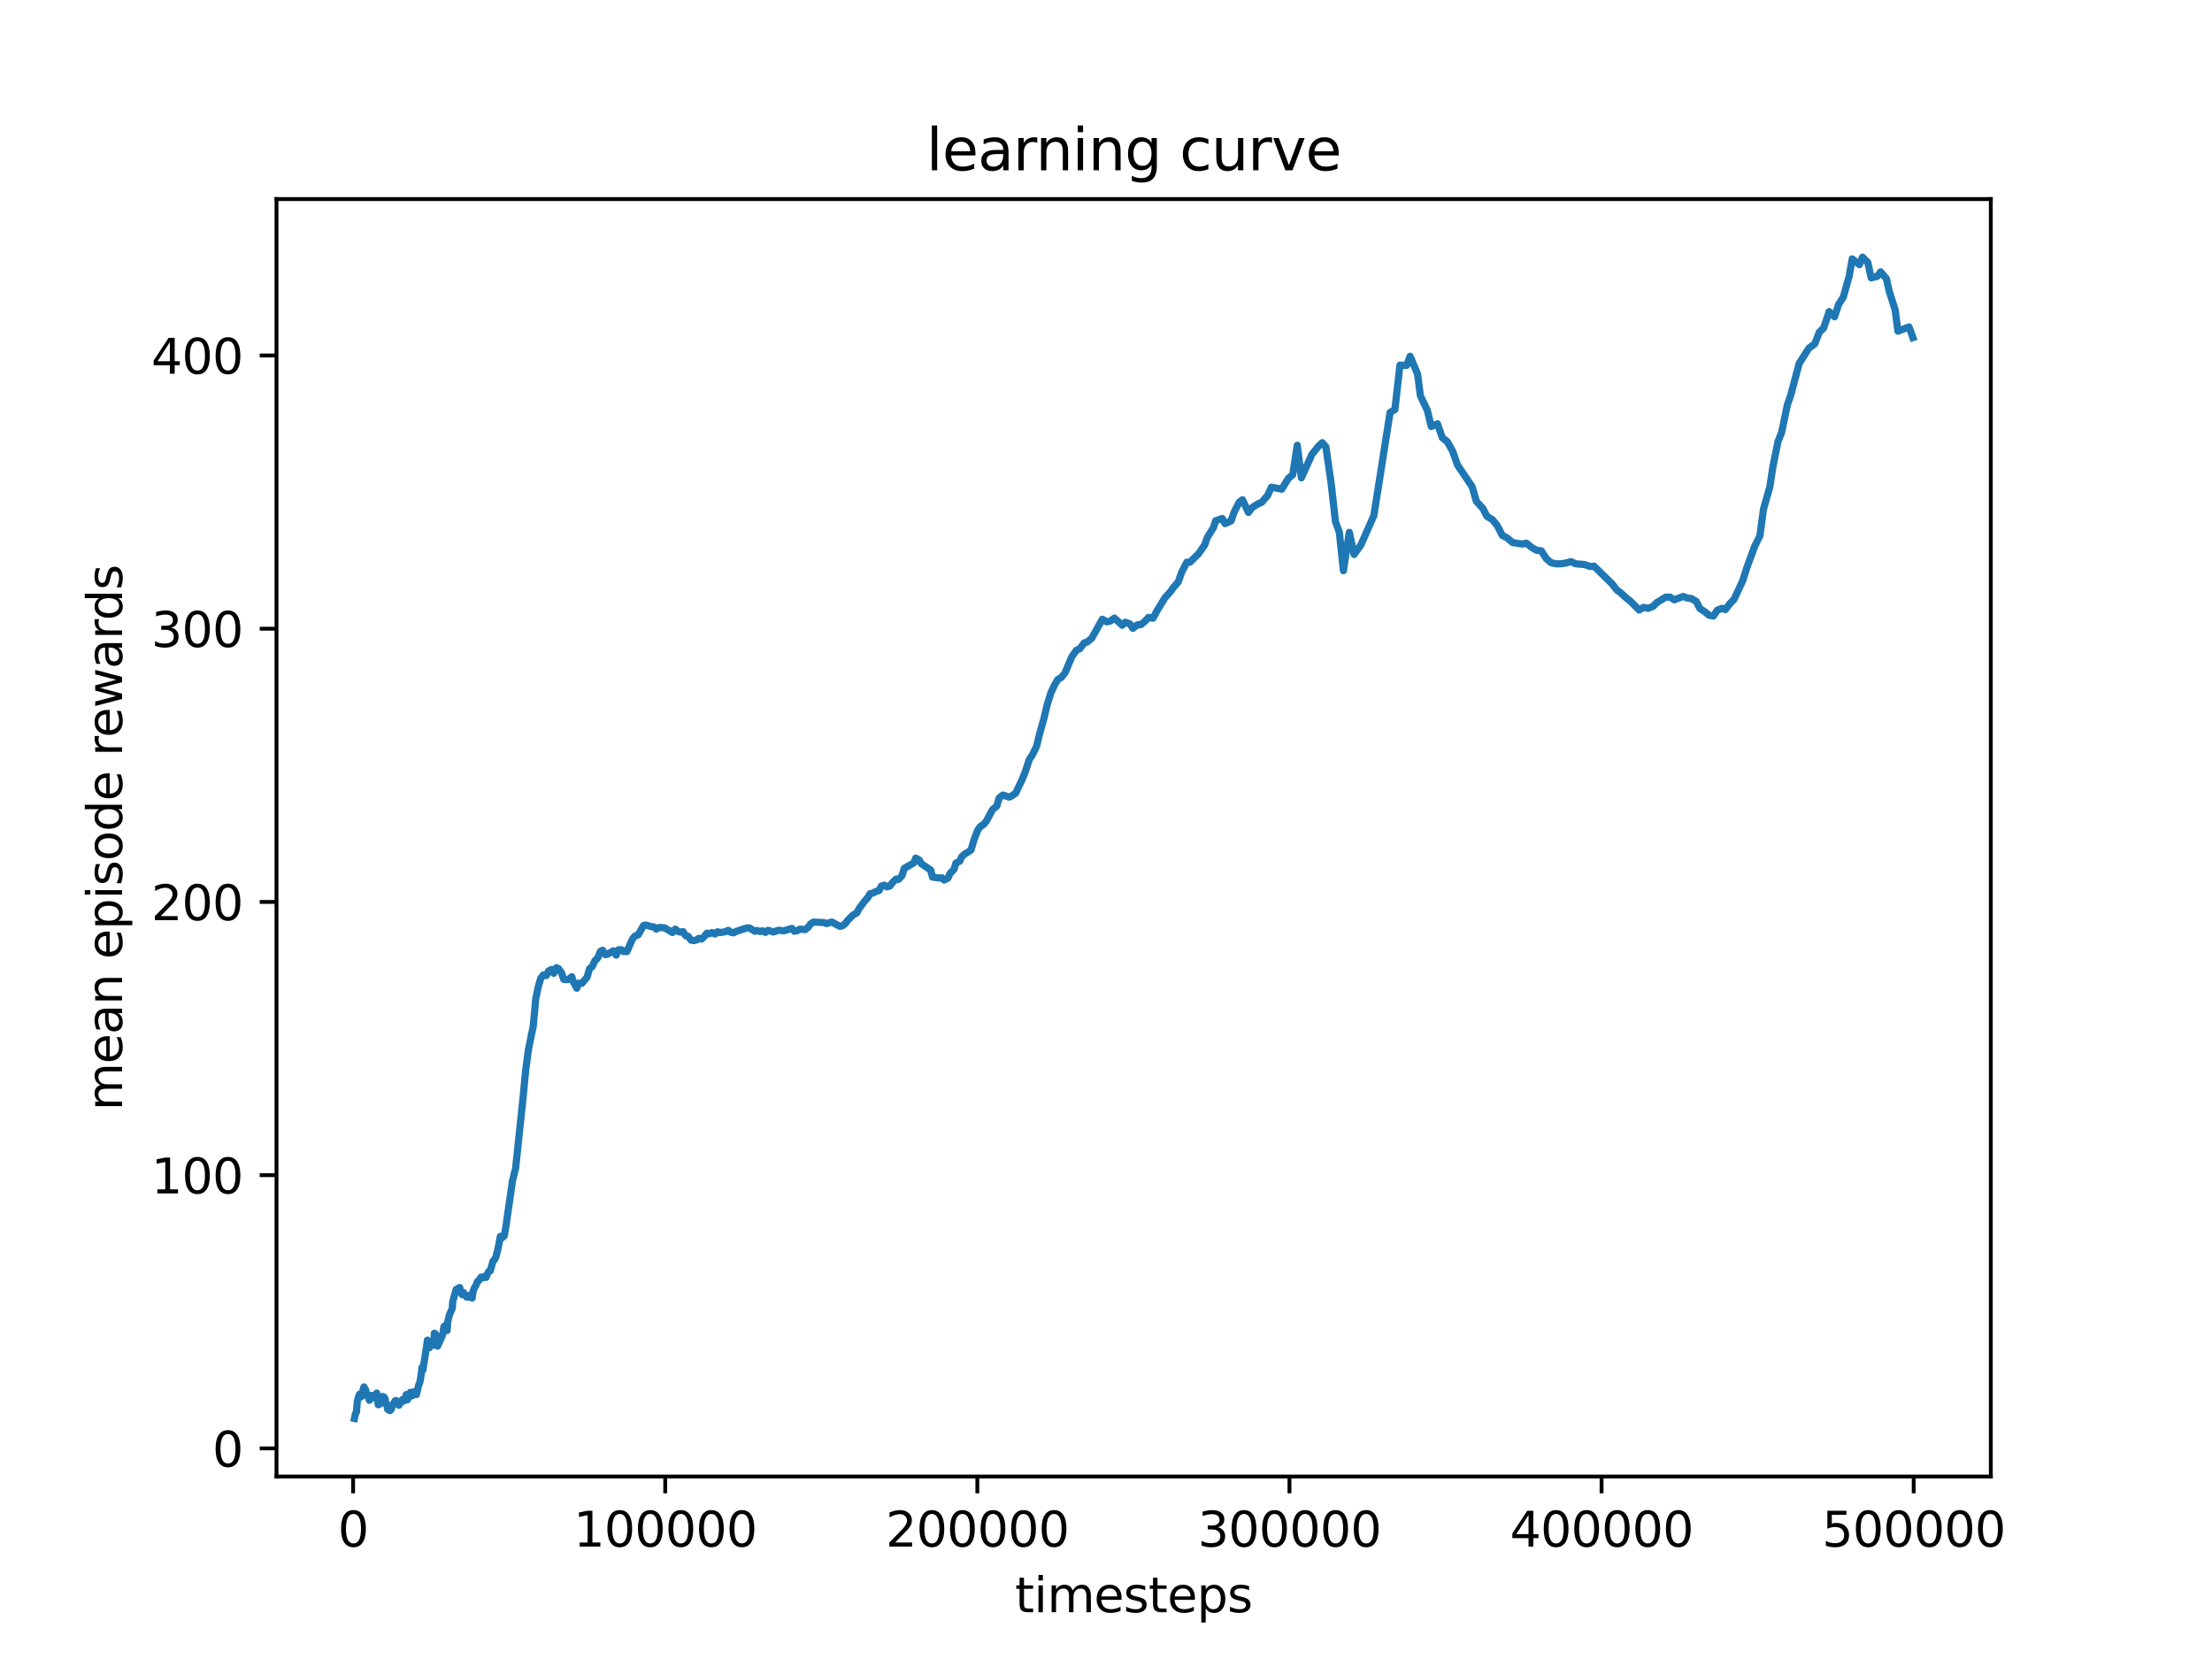 <?xml version="1.0" encoding="utf-8" standalone="no"?>
<!DOCTYPE svg PUBLIC "-//W3C//DTD SVG 1.1//EN"
  "http://www.w3.org/Graphics/SVG/1.1/DTD/svg11.dtd">
<svg xmlns:xlink="http://www.w3.org/1999/xlink" width="460.8pt" height="345.6pt" viewBox="0 0 460.8 345.6" xmlns="http://www.w3.org/2000/svg" version="1.1">
 <defs>
  <style type="text/css">*{stroke-linejoin: round; stroke-linecap: butt}</style>
 </defs>
 <g id="figure_1">
  <g id="patch_1">
   <path d="M 0 345.6 
L 460.8 345.6 
L 460.8 0 
L 0 0 
z
" style="fill: #ffffff"/>
  </g>
  <g id="axes_1">
   <g id="patch_2">
    <path d="M 57.6 307.584 
L 414.72 307.584 
L 414.72 41.472 
L 57.6 41.472 
z
" style="fill: #ffffff"/>
   </g>
   <g id="matplotlib.axis_1">
    <g id="xtick_1">
     <g id="line2d_1">
      <defs>
       <path id="m62c44add10" d="M 0 0 
L 0 3.5 
" style="stroke: #000000; stroke-width: 0.8"/>
      </defs>
      <g>
       <use xlink:href="#m62c44add10" x="73.56" y="307.584" style="stroke: #000000; stroke-width: 0.8"/>
      </g>
     </g>
     <g id="text_1">
      <!-- 0 -->
      <g transform="translate(70.378 322.182) scale(0.1 -0.1)">
       <defs>
        <path id="DejaVuSans-30" d="M 2034 4250 
Q 1547 4250 1301 3770 
Q 1056 3291 1056 2328 
Q 1056 1369 1301 889 
Q 1547 409 2034 409 
Q 2525 409 2770 889 
Q 3016 1369 3016 2328 
Q 3016 3291 2770 3770 
Q 2525 4250 2034 4250 
z
M 2034 4750 
Q 2819 4750 3233 4129 
Q 3647 3509 3647 2328 
Q 3647 1150 3233 529 
Q 2819 -91 2034 -91 
Q 1250 -91 836 529 
Q 422 1150 422 2328 
Q 422 3509 836 4129 
Q 1250 4750 2034 4750 
z
" transform="scale(0.016)"/>
       </defs>
       <use xlink:href="#DejaVuSans-30"/>
      </g>
     </g>
    </g>
    <g id="xtick_2">
     <g id="line2d_2">
      <g>
       <use xlink:href="#m62c44add10" x="138.579" y="307.584" style="stroke: #000000; stroke-width: 0.8"/>
      </g>
     </g>
     <g id="text_2">
      <!-- 100000 -->
      <g transform="translate(119.491 322.182) scale(0.1 -0.1)">
       <defs>
        <path id="DejaVuSans-31" d="M 794 531 
L 1825 531 
L 1825 4091 
L 703 3866 
L 703 4441 
L 1819 4666 
L 2450 4666 
L 2450 531 
L 3481 531 
L 3481 0 
L 794 0 
L 794 531 
z
" transform="scale(0.016)"/>
       </defs>
       <use xlink:href="#DejaVuSans-31"/>
       <use xlink:href="#DejaVuSans-30" x="63.623"/>
       <use xlink:href="#DejaVuSans-30" x="127.246"/>
       <use xlink:href="#DejaVuSans-30" x="190.869"/>
       <use xlink:href="#DejaVuSans-30" x="254.492"/>
       <use xlink:href="#DejaVuSans-30" x="318.115"/>
      </g>
     </g>
    </g>
    <g id="xtick_3">
     <g id="line2d_3">
      <g>
       <use xlink:href="#m62c44add10" x="203.598" y="307.584" style="stroke: #000000; stroke-width: 0.8"/>
      </g>
     </g>
     <g id="text_3">
      <!-- 200000 -->
      <g transform="translate(184.511 322.182) scale(0.1 -0.1)">
       <defs>
        <path id="DejaVuSans-32" d="M 1228 531 
L 3431 531 
L 3431 0 
L 469 0 
L 469 531 
Q 828 903 1448 1529 
Q 2069 2156 2228 2338 
Q 2531 2678 2651 2914 
Q 2772 3150 2772 3378 
Q 2772 3750 2511 3984 
Q 2250 4219 1831 4219 
Q 1534 4219 1204 4116 
Q 875 4013 500 3803 
L 500 4441 
Q 881 4594 1212 4672 
Q 1544 4750 1819 4750 
Q 2544 4750 2975 4387 
Q 3406 4025 3406 3419 
Q 3406 3131 3298 2873 
Q 3191 2616 2906 2266 
Q 2828 2175 2409 1742 
Q 1991 1309 1228 531 
z
" transform="scale(0.016)"/>
       </defs>
       <use xlink:href="#DejaVuSans-32"/>
       <use xlink:href="#DejaVuSans-30" x="63.623"/>
       <use xlink:href="#DejaVuSans-30" x="127.246"/>
       <use xlink:href="#DejaVuSans-30" x="190.869"/>
       <use xlink:href="#DejaVuSans-30" x="254.492"/>
       <use xlink:href="#DejaVuSans-30" x="318.115"/>
      </g>
     </g>
    </g>
    <g id="xtick_4">
     <g id="line2d_4">
      <g>
       <use xlink:href="#m62c44add10" x="268.618" y="307.584" style="stroke: #000000; stroke-width: 0.8"/>
      </g>
     </g>
     <g id="text_4">
      <!-- 300000 -->
      <g transform="translate(249.53 322.182) scale(0.1 -0.1)">
       <defs>
        <path id="DejaVuSans-33" d="M 2597 2516 
Q 3050 2419 3304 2112 
Q 3559 1806 3559 1356 
Q 3559 666 3084 287 
Q 2609 -91 1734 -91 
Q 1441 -91 1130 -33 
Q 819 25 488 141 
L 488 750 
Q 750 597 1062 519 
Q 1375 441 1716 441 
Q 2309 441 2620 675 
Q 2931 909 2931 1356 
Q 2931 1769 2642 2001 
Q 2353 2234 1838 2234 
L 1294 2234 
L 1294 2753 
L 1863 2753 
Q 2328 2753 2575 2939 
Q 2822 3125 2822 3475 
Q 2822 3834 2567 4026 
Q 2313 4219 1838 4219 
Q 1578 4219 1281 4162 
Q 984 4106 628 3988 
L 628 4550 
Q 988 4650 1302 4700 
Q 1616 4750 1894 4750 
Q 2613 4750 3031 4423 
Q 3450 4097 3450 3541 
Q 3450 3153 3228 2886 
Q 3006 2619 2597 2516 
z
" transform="scale(0.016)"/>
       </defs>
       <use xlink:href="#DejaVuSans-33"/>
       <use xlink:href="#DejaVuSans-30" x="63.623"/>
       <use xlink:href="#DejaVuSans-30" x="127.246"/>
       <use xlink:href="#DejaVuSans-30" x="190.869"/>
       <use xlink:href="#DejaVuSans-30" x="254.492"/>
       <use xlink:href="#DejaVuSans-30" x="318.115"/>
      </g>
     </g>
    </g>
    <g id="xtick_5">
     <g id="line2d_5">
      <g>
       <use xlink:href="#m62c44add10" x="333.637" y="307.584" style="stroke: #000000; stroke-width: 0.8"/>
      </g>
     </g>
     <g id="text_5">
      <!-- 400000 -->
      <g transform="translate(314.549 322.182) scale(0.1 -0.1)">
       <defs>
        <path id="DejaVuSans-34" d="M 2419 4116 
L 825 1625 
L 2419 1625 
L 2419 4116 
z
M 2253 4666 
L 3047 4666 
L 3047 1625 
L 3713 1625 
L 3713 1100 
L 3047 1100 
L 3047 0 
L 2419 0 
L 2419 1100 
L 313 1100 
L 313 1709 
L 2253 4666 
z
" transform="scale(0.016)"/>
       </defs>
       <use xlink:href="#DejaVuSans-34"/>
       <use xlink:href="#DejaVuSans-30" x="63.623"/>
       <use xlink:href="#DejaVuSans-30" x="127.246"/>
       <use xlink:href="#DejaVuSans-30" x="190.869"/>
       <use xlink:href="#DejaVuSans-30" x="254.492"/>
       <use xlink:href="#DejaVuSans-30" x="318.115"/>
      </g>
     </g>
    </g>
    <g id="xtick_6">
     <g id="line2d_6">
      <g>
       <use xlink:href="#m62c44add10" x="398.656" y="307.584" style="stroke: #000000; stroke-width: 0.8"/>
      </g>
     </g>
     <g id="text_6">
      <!-- 500000 -->
      <g transform="translate(379.569 322.182) scale(0.1 -0.1)">
       <defs>
        <path id="DejaVuSans-35" d="M 691 4666 
L 3169 4666 
L 3169 4134 
L 1269 4134 
L 1269 2991 
Q 1406 3038 1543 3061 
Q 1681 3084 1819 3084 
Q 2600 3084 3056 2656 
Q 3513 2228 3513 1497 
Q 3513 744 3044 326 
Q 2575 -91 1722 -91 
Q 1428 -91 1123 -41 
Q 819 9 494 109 
L 494 744 
Q 775 591 1075 516 
Q 1375 441 1709 441 
Q 2250 441 2565 725 
Q 2881 1009 2881 1497 
Q 2881 1984 2565 2268 
Q 2250 2553 1709 2553 
Q 1456 2553 1204 2497 
Q 953 2441 691 2322 
L 691 4666 
z
" transform="scale(0.016)"/>
       </defs>
       <use xlink:href="#DejaVuSans-35"/>
       <use xlink:href="#DejaVuSans-30" x="63.623"/>
       <use xlink:href="#DejaVuSans-30" x="127.246"/>
       <use xlink:href="#DejaVuSans-30" x="190.869"/>
       <use xlink:href="#DejaVuSans-30" x="254.492"/>
       <use xlink:href="#DejaVuSans-30" x="318.115"/>
      </g>
     </g>
    </g>
    <g id="text_7">
     <!-- timesteps -->
     <g transform="translate(211.444 335.861) scale(0.1 -0.1)">
      <defs>
       <path id="DejaVuSans-74" d="M 1172 4494 
L 1172 3500 
L 2356 3500 
L 2356 3053 
L 1172 3053 
L 1172 1153 
Q 1172 725 1289 603 
Q 1406 481 1766 481 
L 2356 481 
L 2356 0 
L 1766 0 
Q 1100 0 847 248 
Q 594 497 594 1153 
L 594 3053 
L 172 3053 
L 172 3500 
L 594 3500 
L 594 4494 
L 1172 4494 
z
" transform="scale(0.016)"/>
       <path id="DejaVuSans-69" d="M 603 3500 
L 1178 3500 
L 1178 0 
L 603 0 
L 603 3500 
z
M 603 4863 
L 1178 4863 
L 1178 4134 
L 603 4134 
L 603 4863 
z
" transform="scale(0.016)"/>
       <path id="DejaVuSans-6d" d="M 3328 2828 
Q 3544 3216 3844 3400 
Q 4144 3584 4550 3584 
Q 5097 3584 5394 3201 
Q 5691 2819 5691 2113 
L 5691 0 
L 5113 0 
L 5113 2094 
Q 5113 2597 4934 2840 
Q 4756 3084 4391 3084 
Q 3944 3084 3684 2787 
Q 3425 2491 3425 1978 
L 3425 0 
L 2847 0 
L 2847 2094 
Q 2847 2600 2669 2842 
Q 2491 3084 2119 3084 
Q 1678 3084 1418 2786 
Q 1159 2488 1159 1978 
L 1159 0 
L 581 0 
L 581 3500 
L 1159 3500 
L 1159 2956 
Q 1356 3278 1631 3431 
Q 1906 3584 2284 3584 
Q 2666 3584 2933 3390 
Q 3200 3197 3328 2828 
z
" transform="scale(0.016)"/>
       <path id="DejaVuSans-65" d="M 3597 1894 
L 3597 1613 
L 953 1613 
Q 991 1019 1311 708 
Q 1631 397 2203 397 
Q 2534 397 2845 478 
Q 3156 559 3463 722 
L 3463 178 
Q 3153 47 2828 -22 
Q 2503 -91 2169 -91 
Q 1331 -91 842 396 
Q 353 884 353 1716 
Q 353 2575 817 3079 
Q 1281 3584 2069 3584 
Q 2775 3584 3186 3129 
Q 3597 2675 3597 1894 
z
M 3022 2063 
Q 3016 2534 2758 2815 
Q 2500 3097 2075 3097 
Q 1594 3097 1305 2825 
Q 1016 2553 972 2059 
L 3022 2063 
z
" transform="scale(0.016)"/>
       <path id="DejaVuSans-73" d="M 2834 3397 
L 2834 2853 
Q 2591 2978 2328 3040 
Q 2066 3103 1784 3103 
Q 1356 3103 1142 2972 
Q 928 2841 928 2578 
Q 928 2378 1081 2264 
Q 1234 2150 1697 2047 
L 1894 2003 
Q 2506 1872 2764 1633 
Q 3022 1394 3022 966 
Q 3022 478 2636 193 
Q 2250 -91 1575 -91 
Q 1294 -91 989 -36 
Q 684 19 347 128 
L 347 722 
Q 666 556 975 473 
Q 1284 391 1588 391 
Q 1994 391 2212 530 
Q 2431 669 2431 922 
Q 2431 1156 2273 1281 
Q 2116 1406 1581 1522 
L 1381 1569 
Q 847 1681 609 1914 
Q 372 2147 372 2553 
Q 372 3047 722 3315 
Q 1072 3584 1716 3584 
Q 2034 3584 2315 3537 
Q 2597 3491 2834 3397 
z
" transform="scale(0.016)"/>
       <path id="DejaVuSans-70" d="M 1159 525 
L 1159 -1331 
L 581 -1331 
L 581 3500 
L 1159 3500 
L 1159 2969 
Q 1341 3281 1617 3432 
Q 1894 3584 2278 3584 
Q 2916 3584 3314 3078 
Q 3713 2572 3713 1747 
Q 3713 922 3314 415 
Q 2916 -91 2278 -91 
Q 1894 -91 1617 61 
Q 1341 213 1159 525 
z
M 3116 1747 
Q 3116 2381 2855 2742 
Q 2594 3103 2138 3103 
Q 1681 3103 1420 2742 
Q 1159 2381 1159 1747 
Q 1159 1113 1420 752 
Q 1681 391 2138 391 
Q 2594 391 2855 752 
Q 3116 1113 3116 1747 
z
" transform="scale(0.016)"/>
      </defs>
      <use xlink:href="#DejaVuSans-74"/>
      <use xlink:href="#DejaVuSans-69" x="39.209"/>
      <use xlink:href="#DejaVuSans-6d" x="66.992"/>
      <use xlink:href="#DejaVuSans-65" x="164.404"/>
      <use xlink:href="#DejaVuSans-73" x="225.928"/>
      <use xlink:href="#DejaVuSans-74" x="278.027"/>
      <use xlink:href="#DejaVuSans-65" x="317.236"/>
      <use xlink:href="#DejaVuSans-70" x="378.76"/>
      <use xlink:href="#DejaVuSans-73" x="442.236"/>
     </g>
    </g>
   </g>
   <g id="matplotlib.axis_2">
    <g id="ytick_1">
     <g id="line2d_7">
      <defs>
       <path id="m1975b8f03a" d="M 0 0 
L -3.5 0 
" style="stroke: #000000; stroke-width: 0.8"/>
      </defs>
      <g>
       <use xlink:href="#m1975b8f03a" x="57.6" y="301.729" style="stroke: #000000; stroke-width: 0.8"/>
      </g>
     </g>
     <g id="text_8">
      <!-- 0 -->
      <g transform="translate(44.237 305.529) scale(0.1 -0.1)">
       <use xlink:href="#DejaVuSans-30"/>
      </g>
     </g>
    </g>
    <g id="ytick_2">
     <g id="line2d_8">
      <g>
       <use xlink:href="#m1975b8f03a" x="57.6" y="244.81" style="stroke: #000000; stroke-width: 0.8"/>
      </g>
     </g>
     <g id="text_9">
      <!-- 100 -->
      <g transform="translate(31.512 248.61) scale(0.1 -0.1)">
       <use xlink:href="#DejaVuSans-31"/>
       <use xlink:href="#DejaVuSans-30" x="63.623"/>
       <use xlink:href="#DejaVuSans-30" x="127.246"/>
      </g>
     </g>
    </g>
    <g id="ytick_3">
     <g id="line2d_9">
      <g>
       <use xlink:href="#m1975b8f03a" x="57.6" y="187.891" style="stroke: #000000; stroke-width: 0.8"/>
      </g>
     </g>
     <g id="text_10">
      <!-- 200 -->
      <g transform="translate(31.512 191.691) scale(0.1 -0.1)">
       <use xlink:href="#DejaVuSans-32"/>
       <use xlink:href="#DejaVuSans-30" x="63.623"/>
       <use xlink:href="#DejaVuSans-30" x="127.246"/>
      </g>
     </g>
    </g>
    <g id="ytick_4">
     <g id="line2d_10">
      <g>
       <use xlink:href="#m1975b8f03a" x="57.6" y="130.972" style="stroke: #000000; stroke-width: 0.8"/>
      </g>
     </g>
     <g id="text_11">
      <!-- 300 -->
      <g transform="translate(31.512 134.772) scale(0.1 -0.1)">
       <use xlink:href="#DejaVuSans-33"/>
       <use xlink:href="#DejaVuSans-30" x="63.623"/>
       <use xlink:href="#DejaVuSans-30" x="127.246"/>
      </g>
     </g>
    </g>
    <g id="ytick_5">
     <g id="line2d_11">
      <g>
       <use xlink:href="#m1975b8f03a" x="57.6" y="74.054" style="stroke: #000000; stroke-width: 0.8"/>
      </g>
     </g>
     <g id="text_12">
      <!-- 400 -->
      <g transform="translate(31.512 77.853) scale(0.1 -0.1)">
       <use xlink:href="#DejaVuSans-34"/>
       <use xlink:href="#DejaVuSans-30" x="63.623"/>
       <use xlink:href="#DejaVuSans-30" x="127.246"/>
      </g>
     </g>
    </g>
    <g id="text_13">
     <!-- mean episode rewards -->
     <g transform="translate(25.433 231.36) rotate(-90) scale(0.1 -0.1)">
      <defs>
       <path id="DejaVuSans-61" d="M 2194 1759 
Q 1497 1759 1228 1600 
Q 959 1441 959 1056 
Q 959 750 1161 570 
Q 1363 391 1709 391 
Q 2188 391 2477 730 
Q 2766 1069 2766 1631 
L 2766 1759 
L 2194 1759 
z
M 3341 1997 
L 3341 0 
L 2766 0 
L 2766 531 
Q 2569 213 2275 61 
Q 1981 -91 1556 -91 
Q 1019 -91 701 211 
Q 384 513 384 1019 
Q 384 1609 779 1909 
Q 1175 2209 1959 2209 
L 2766 2209 
L 2766 2266 
Q 2766 2663 2505 2880 
Q 2244 3097 1772 3097 
Q 1472 3097 1187 3025 
Q 903 2953 641 2809 
L 641 3341 
Q 956 3463 1253 3523 
Q 1550 3584 1831 3584 
Q 2591 3584 2966 3190 
Q 3341 2797 3341 1997 
z
" transform="scale(0.016)"/>
       <path id="DejaVuSans-6e" d="M 3513 2113 
L 3513 0 
L 2938 0 
L 2938 2094 
Q 2938 2591 2744 2837 
Q 2550 3084 2163 3084 
Q 1697 3084 1428 2787 
Q 1159 2491 1159 1978 
L 1159 0 
L 581 0 
L 581 3500 
L 1159 3500 
L 1159 2956 
Q 1366 3272 1645 3428 
Q 1925 3584 2291 3584 
Q 2894 3584 3203 3211 
Q 3513 2838 3513 2113 
z
" transform="scale(0.016)"/>
       <path id="DejaVuSans-20" transform="scale(0.016)"/>
       <path id="DejaVuSans-6f" d="M 1959 3097 
Q 1497 3097 1228 2736 
Q 959 2375 959 1747 
Q 959 1119 1226 758 
Q 1494 397 1959 397 
Q 2419 397 2687 759 
Q 2956 1122 2956 1747 
Q 2956 2369 2687 2733 
Q 2419 3097 1959 3097 
z
M 1959 3584 
Q 2709 3584 3137 3096 
Q 3566 2609 3566 1747 
Q 3566 888 3137 398 
Q 2709 -91 1959 -91 
Q 1206 -91 779 398 
Q 353 888 353 1747 
Q 353 2609 779 3096 
Q 1206 3584 1959 3584 
z
" transform="scale(0.016)"/>
       <path id="DejaVuSans-64" d="M 2906 2969 
L 2906 4863 
L 3481 4863 
L 3481 0 
L 2906 0 
L 2906 525 
Q 2725 213 2448 61 
Q 2172 -91 1784 -91 
Q 1150 -91 751 415 
Q 353 922 353 1747 
Q 353 2572 751 3078 
Q 1150 3584 1784 3584 
Q 2172 3584 2448 3432 
Q 2725 3281 2906 2969 
z
M 947 1747 
Q 947 1113 1208 752 
Q 1469 391 1925 391 
Q 2381 391 2643 752 
Q 2906 1113 2906 1747 
Q 2906 2381 2643 2742 
Q 2381 3103 1925 3103 
Q 1469 3103 1208 2742 
Q 947 2381 947 1747 
z
" transform="scale(0.016)"/>
       <path id="DejaVuSans-72" d="M 2631 2963 
Q 2534 3019 2420 3045 
Q 2306 3072 2169 3072 
Q 1681 3072 1420 2755 
Q 1159 2438 1159 1844 
L 1159 0 
L 581 0 
L 581 3500 
L 1159 3500 
L 1159 2956 
Q 1341 3275 1631 3429 
Q 1922 3584 2338 3584 
Q 2397 3584 2469 3576 
Q 2541 3569 2628 3553 
L 2631 2963 
z
" transform="scale(0.016)"/>
       <path id="DejaVuSans-77" d="M 269 3500 
L 844 3500 
L 1563 769 
L 2278 3500 
L 2956 3500 
L 3675 769 
L 4391 3500 
L 4966 3500 
L 4050 0 
L 3372 0 
L 2619 2869 
L 1863 0 
L 1184 0 
L 269 3500 
z
" transform="scale(0.016)"/>
      </defs>
      <use xlink:href="#DejaVuSans-6d"/>
      <use xlink:href="#DejaVuSans-65" x="97.412"/>
      <use xlink:href="#DejaVuSans-61" x="158.936"/>
      <use xlink:href="#DejaVuSans-6e" x="220.215"/>
      <use xlink:href="#DejaVuSans-20" x="283.594"/>
      <use xlink:href="#DejaVuSans-65" x="315.381"/>
      <use xlink:href="#DejaVuSans-70" x="376.904"/>
      <use xlink:href="#DejaVuSans-69" x="440.381"/>
      <use xlink:href="#DejaVuSans-73" x="468.164"/>
      <use xlink:href="#DejaVuSans-6f" x="520.264"/>
      <use xlink:href="#DejaVuSans-64" x="581.445"/>
      <use xlink:href="#DejaVuSans-65" x="644.922"/>
      <use xlink:href="#DejaVuSans-20" x="706.445"/>
      <use xlink:href="#DejaVuSans-72" x="738.232"/>
      <use xlink:href="#DejaVuSans-65" x="777.096"/>
      <use xlink:href="#DejaVuSans-77" x="838.619"/>
      <use xlink:href="#DejaVuSans-61" x="920.406"/>
      <use xlink:href="#DejaVuSans-72" x="981.686"/>
      <use xlink:href="#DejaVuSans-64" x="1021.049"/>
      <use xlink:href="#DejaVuSans-73" x="1084.525"/>
     </g>
    </g>
   </g>
   <g id="line2d_12">
    <path d="M 73.833 295.488 
L 74.067 294.419 
L 74.262 294.116 
L 74.431 291.971 
L 74.652 291.049 
L 74.769 291.179 
L 74.886 290.438 
L 75.211 290.991 
L 75.822 288.914 
L 76.082 289.385 
L 76.238 289.736 
L 76.355 290.727 
L 76.577 290.757 
L 76.798 291.134 
L 76.941 291.703 
L 77.123 291.519 
L 77.292 290.699 
L 77.422 290.684 
L 77.552 291.221 
L 77.656 290.768 
L 77.929 290.758 
L 78.358 290.649 
L 78.488 290.194 
L 78.787 292.632 
L 79.138 292.493 
L 79.281 291.922 
L 79.398 291.923 
L 79.671 290.905 
L 79.749 291.081 
L 79.906 291.976 
L 80.036 291.048 
L 80.257 291.562 
L 80.439 292.494 
L 80.595 292.562 
L 80.725 293.512 
L 80.881 293.68 
L 80.998 293.62 
L 81.154 293.375 
L 81.232 293.857 
L 81.557 293.52 
L 81.609 292.975 
L 81.817 292.776 
L 82.077 292.173 
L 82.207 292.32 
L 82.311 291.815 
L 82.467 291.739 
L 82.545 292.123 
L 82.974 292.29 
L 83.091 292.747 
L 83.43 292 
L 83.599 292.147 
L 83.807 291.545 
L 83.937 291.743 
L 84.119 291.633 
L 84.249 291.794 
L 84.457 291.27 
L 84.626 290.51 
L 84.886 291.603 
L 85.159 290.668 
L 85.302 291.028 
L 85.484 290.048 
L 85.77 290.023 
L 85.926 290.729 
L 86.407 289.869 
L 86.551 289.892 
L 86.746 290.521 
L 87.227 288.519 
L 87.448 288.012 
L 87.669 286.827 
L 87.916 284.828 
L 88.098 285.409 
L 88.839 280.643 
L 89.034 279.176 
L 89.203 280.037 
L 89.476 280.74 
L 89.762 279.786 
L 90.023 279.913 
L 90.296 280.218 
L 90.491 277.732 
L 90.712 277.898 
L 91.141 280.422 
L 92.012 278.561 
L 92.194 278.039 
L 92.493 276.328 
L 92.792 276.114 
L 93.13 277.182 
L 93.274 275.349 
L 93.612 273.915 
L 94.21 272.576 
L 94.314 271.144 
L 95.029 268.608 
L 95.328 268.822 
L 95.575 268.276 
L 95.757 268.208 
L 96.082 269.4 
L 96.277 269.691 
L 96.576 269.268 
L 97.162 270.178 
L 97.734 270.221 
L 97.981 269.756 
L 98.358 270.403 
L 98.527 269.158 
L 98.813 268.305 
L 99.151 267.759 
L 99.463 266.973 
L 99.671 266.857 
L 100.231 266.034 
L 100.4 266.163 
L 100.647 266.188 
L 100.907 265.885 
L 101.245 266.116 
L 101.791 264.872 
L 102.129 264.748 
L 102.701 262.736 
L 102.974 262.464 
L 103.299 261.871 
L 103.677 260.455 
L 104.236 257.57 
L 104.483 257.938 
L 105.029 257.485 
L 105.341 255.816 
L 106.759 245.982 
L 107.409 243.387 
L 108.93 229.009 
L 109.515 222.903 
L 110.075 218.688 
L 111.089 213.729 
L 111.609 208.022 
L 112.168 205.402 
L 112.649 203.794 
L 113.195 203.075 
L 113.794 203.226 
L 114.275 202.296 
L 114.873 201.965 
L 115.341 202.757 
L 115.913 201.583 
L 116.355 201.781 
L 116.98 202.673 
L 117.422 204.003 
L 117.968 204.092 
L 118.449 204.026 
L 119.112 203.474 
L 119.476 204.624 
L 120.153 205.866 
L 120.556 204.825 
L 121.232 204.837 
L 122.298 203.586 
L 122.805 201.807 
L 123.364 201.359 
L 123.924 200.14 
L 124.548 199.524 
L 125.081 198.174 
L 125.536 197.959 
L 126.134 198.878 
L 126.615 198.75 
L 127.747 198.077 
L 128.358 198.985 
L 128.813 197.866 
L 129.502 197.853 
L 129.931 198.236 
L 130.595 198.228 
L 131.752 195.619 
L 132.259 194.998 
L 132.948 194.741 
L 134.067 192.791 
L 134.535 192.693 
L 135.627 193.028 
L 136.173 193.094 
L 136.745 193.555 
L 137.37 193.186 
L 138.449 193.286 
L 140.087 194.263 
L 140.66 193.56 
L 141.167 193.991 
L 141.765 194.191 
L 142.285 194.068 
L 142.883 194.978 
L 143.364 195.061 
L 143.95 195.843 
L 144.457 195.958 
L 145.029 195.838 
L 145.562 195.485 
L 146.121 195.636 
L 146.745 195.066 
L 147.253 194.394 
L 147.838 194.504 
L 148.319 194.267 
L 148.956 194.566 
L 149.476 194.11 
L 150.022 194.273 
L 151.115 194.091 
L 151.726 193.799 
L 152.246 194.221 
L 152.844 194.326 
L 153.325 194.041 
L 155.614 193.294 
L 156.121 193.309 
L 157.266 194.007 
L 157.747 193.839 
L 158.332 194.047 
L 158.852 193.913 
L 159.463 194.235 
L 159.996 193.798 
L 161.089 194.15 
L 162.181 193.782 
L 163.286 193.906 
L 164.964 193.397 
L 165.484 193.989 
L 166.043 193.893 
L 166.602 193.562 
L 167.721 193.65 
L 168.371 193.151 
L 168.852 192.474 
L 169.463 192.091 
L 171.635 192.178 
L 172.194 192.396 
L 173.273 192.067 
L 174.951 192.977 
L 175.471 192.88 
L 176.147 192.323 
L 176.576 191.751 
L 177.682 190.627 
L 178.501 190.153 
L 178.956 189.287 
L 180.074 187.775 
L 180.79 186.969 
L 181.245 186.18 
L 181.895 186.035 
L 182.389 185.739 
L 183.143 185.507 
L 183.585 184.593 
L 184.236 184.391 
L 184.769 184.752 
L 185.406 184.56 
L 185.978 183.792 
L 186.667 183.13 
L 187.148 183.207 
L 187.916 182.401 
L 188.371 180.903 
L 190.373 179.747 
L 190.763 178.764 
L 191.505 179.177 
L 191.934 179.92 
L 193.884 181.253 
L 194.249 182.712 
L 195.471 182.895 
L 196.264 182.876 
L 196.68 183.327 
L 197.486 182.914 
L 197.89 181.959 
L 198.748 181.081 
L 199.138 179.794 
L 199.918 179.403 
L 200.373 178.436 
L 201.102 177.815 
L 201.557 177.581 
L 202.298 177.049 
L 202.896 174.958 
L 203.676 172.944 
L 204.17 172.232 
L 204.964 171.688 
L 205.51 170.994 
L 206.758 168.66 
L 207.656 167.9 
L 208.137 166.23 
L 208.917 165.622 
L 210.23 166.047 
L 210.763 165.814 
L 211.583 165.224 
L 212.974 162.298 
L 213.598 160.733 
L 214.418 158.223 
L 215.055 157.273 
L 215.926 155.495 
L 216.615 152.688 
L 217.46 149.721 
L 218.111 146.927 
L 218.93 144.311 
L 219.684 142.701 
L 220.334 141.578 
L 221.141 141.079 
L 221.869 140.147 
L 223.312 136.749 
L 224.261 135.434 
L 224.912 135.166 
L 225.9 133.901 
L 226.407 133.789 
L 227.46 132.916 
L 229.632 128.997 
L 230.542 129.537 
L 231.232 129.41 
L 232.168 128.756 
L 233.78 130.252 
L 234.417 129.629 
L 235.38 129.957 
L 236.004 130.896 
L 236.927 130.158 
L 237.668 130.129 
L 238.566 129.365 
L 239.281 128.609 
L 240.191 128.788 
L 240.945 127.369 
L 242.701 124.502 
L 243.715 123.397 
L 244.456 122.375 
L 245.458 121.202 
L 246.147 119.243 
L 247.252 117.102 
L 247.876 117.13 
L 249.71 115.323 
L 250.971 113.496 
L 251.466 112.029 
L 252.779 109.905 
L 253.234 108.491 
L 254.625 108.009 
L 255.211 109.084 
L 256.459 108.506 
L 257.057 106.748 
L 258.15 104.616 
L 258.826 104.113 
L 260.074 106.749 
L 260.802 105.773 
L 261.999 104.991 
L 262.857 104.63 
L 264.053 103.236 
L 264.86 101.485 
L 267.005 101.909 
L 268.384 99.653 
L 269.294 98.911 
L 270.243 92.761 
L 271.101 99.538 
L 273.299 94.656 
L 274.716 92.889 
L 275.445 92.222 
L 276.212 93.098 
L 277.317 100.818 
L 278.202 108.675 
L 279.008 110.879 
L 279.853 118.889 
L 281.088 110.893 
L 282.077 115.508 
L 283.507 113.515 
L 286.199 107.398 
L 289.58 85.924 
L 290.581 85.314 
L 291.634 76.069 
L 293.026 76.126 
L 293.754 74.221 
L 295.302 77.915 
L 295.887 82.431 
L 297.356 85.538 
L 298.149 88.843 
L 299.45 88.291 
L 300.464 91.179 
L 301.491 91.998 
L 302.623 94.025 
L 303.611 96.851 
L 306.654 101.351 
L 307.564 104.451 
L 308.904 105.91 
L 309.749 107.545 
L 310.919 108.261 
L 311.908 109.498 
L 312.961 111.54 
L 313.962 112.058 
L 315.145 113.036 
L 317.161 113.343 
L 317.98 113.162 
L 319.099 114.058 
L 320.113 114.634 
L 321.075 114.742 
L 322.142 116.394 
L 323.117 117.216 
L 324.183 117.455 
L 325.145 117.451 
L 326.147 117.295 
L 327.239 116.996 
L 328.227 117.446 
L 330.139 117.611 
L 331.27 118.016 
L 332.077 117.951 
L 335.796 121.596 
L 336.823 122.914 
L 337.707 123.562 
L 338.617 124.424 
L 339.541 125.143 
L 341.465 127.075 
L 342.402 126.523 
L 343.299 126.724 
L 344.313 126.35 
L 345.171 125.517 
L 346.979 124.401 
L 347.863 124.378 
L 348.786 124.951 
L 350.607 124.253 
L 351.556 124.592 
L 352.35 124.686 
L 353.364 125.289 
L 354.118 126.766 
L 355.171 127.457 
L 355.978 128.142 
L 356.914 128.329 
L 357.785 127.097 
L 358.721 126.73 
L 359.411 126.999 
L 360.425 125.679 
L 361.218 124.878 
L 363.039 120.979 
L 363.91 118.224 
L 365.535 113.799 
L 366.615 111.634 
L 367.369 106.047 
L 368.682 101.451 
L 369.294 97.423 
L 370.373 92.025 
L 371.153 90.057 
L 372.336 84.359 
L 373.013 82.414 
L 374.807 75.693 
L 376.81 72.555 
L 378.058 71.614 
L 378.994 69.184 
L 379.892 68.351 
L 381.049 64.913 
L 382.167 65.99 
L 383.026 63.379 
L 383.988 61.905 
L 385.21 57.558 
L 385.848 53.93 
L 387.356 55.136 
L 387.993 53.568 
L 389.098 54.675 
L 389.801 57.877 
L 391.062 57.569 
L 391.764 56.637 
L 392.974 58.067 
L 393.546 60.618 
L 394.794 64.583 
L 395.379 68.994 
L 397.681 68.105 
L 398.487 70.328 
L 398.487 70.328 
" clip-path="url(#p16f16c7f0c)" style="fill: none; stroke: #1f77b4; stroke-width: 1.5; stroke-linecap: square"/>
   </g>
   <g id="patch_3">
    <path d="M 57.6 307.584 
L 57.6 41.472 
" style="fill: none; stroke: #000000; stroke-width: 0.8; stroke-linejoin: miter; stroke-linecap: square"/>
   </g>
   <g id="patch_4">
    <path d="M 414.72 307.584 
L 414.72 41.472 
" style="fill: none; stroke: #000000; stroke-width: 0.8; stroke-linejoin: miter; stroke-linecap: square"/>
   </g>
   <g id="patch_5">
    <path d="M 57.6 307.584 
L 414.72 307.584 
" style="fill: none; stroke: #000000; stroke-width: 0.8; stroke-linejoin: miter; stroke-linecap: square"/>
   </g>
   <g id="patch_6">
    <path d="M 57.6 41.472 
L 414.72 41.472 
" style="fill: none; stroke: #000000; stroke-width: 0.8; stroke-linejoin: miter; stroke-linecap: square"/>
   </g>
   <g id="text_14">
    <!-- learning curve -->
    <g transform="translate(192.964 35.472) scale(0.12 -0.12)">
     <defs>
      <path id="DejaVuSans-6c" d="M 603 4863 
L 1178 4863 
L 1178 0 
L 603 0 
L 603 4863 
z
" transform="scale(0.016)"/>
      <path id="DejaVuSans-67" d="M 2906 1791 
Q 2906 2416 2648 2759 
Q 2391 3103 1925 3103 
Q 1463 3103 1205 2759 
Q 947 2416 947 1791 
Q 947 1169 1205 825 
Q 1463 481 1925 481 
Q 2391 481 2648 825 
Q 2906 1169 2906 1791 
z
M 3481 434 
Q 3481 -459 3084 -895 
Q 2688 -1331 1869 -1331 
Q 1566 -1331 1297 -1286 
Q 1028 -1241 775 -1147 
L 775 -588 
Q 1028 -725 1275 -790 
Q 1522 -856 1778 -856 
Q 2344 -856 2625 -561 
Q 2906 -266 2906 331 
L 2906 616 
Q 2728 306 2450 153 
Q 2172 0 1784 0 
Q 1141 0 747 490 
Q 353 981 353 1791 
Q 353 2603 747 3093 
Q 1141 3584 1784 3584 
Q 2172 3584 2450 3431 
Q 2728 3278 2906 2969 
L 2906 3500 
L 3481 3500 
L 3481 434 
z
" transform="scale(0.016)"/>
      <path id="DejaVuSans-63" d="M 3122 3366 
L 3122 2828 
Q 2878 2963 2633 3030 
Q 2388 3097 2138 3097 
Q 1578 3097 1268 2742 
Q 959 2388 959 1747 
Q 959 1106 1268 751 
Q 1578 397 2138 397 
Q 2388 397 2633 464 
Q 2878 531 3122 666 
L 3122 134 
Q 2881 22 2623 -34 
Q 2366 -91 2075 -91 
Q 1284 -91 818 406 
Q 353 903 353 1747 
Q 353 2603 823 3093 
Q 1294 3584 2113 3584 
Q 2378 3584 2631 3529 
Q 2884 3475 3122 3366 
z
" transform="scale(0.016)"/>
      <path id="DejaVuSans-75" d="M 544 1381 
L 544 3500 
L 1119 3500 
L 1119 1403 
Q 1119 906 1312 657 
Q 1506 409 1894 409 
Q 2359 409 2629 706 
Q 2900 1003 2900 1516 
L 2900 3500 
L 3475 3500 
L 3475 0 
L 2900 0 
L 2900 538 
Q 2691 219 2414 64 
Q 2138 -91 1772 -91 
Q 1169 -91 856 284 
Q 544 659 544 1381 
z
M 1991 3584 
L 1991 3584 
z
" transform="scale(0.016)"/>
      <path id="DejaVuSans-76" d="M 191 3500 
L 800 3500 
L 1894 563 
L 2988 3500 
L 3597 3500 
L 2284 0 
L 1503 0 
L 191 3500 
z
" transform="scale(0.016)"/>
     </defs>
     <use xlink:href="#DejaVuSans-6c"/>
     <use xlink:href="#DejaVuSans-65" x="27.783"/>
     <use xlink:href="#DejaVuSans-61" x="89.307"/>
     <use xlink:href="#DejaVuSans-72" x="150.586"/>
     <use xlink:href="#DejaVuSans-6e" x="189.949"/>
     <use xlink:href="#DejaVuSans-69" x="253.328"/>
     <use xlink:href="#DejaVuSans-6e" x="281.111"/>
     <use xlink:href="#DejaVuSans-67" x="344.49"/>
     <use xlink:href="#DejaVuSans-20" x="407.967"/>
     <use xlink:href="#DejaVuSans-63" x="439.754"/>
     <use xlink:href="#DejaVuSans-75" x="494.734"/>
     <use xlink:href="#DejaVuSans-72" x="558.113"/>
     <use xlink:href="#DejaVuSans-76" x="599.227"/>
     <use xlink:href="#DejaVuSans-65" x="658.406"/>
    </g>
   </g>
  </g>
 </g>
 <defs>
  <clipPath id="p16f16c7f0c">
   <rect x="57.6" y="41.472" width="357.12" height="266.112"/>
  </clipPath>
 </defs>
</svg>
